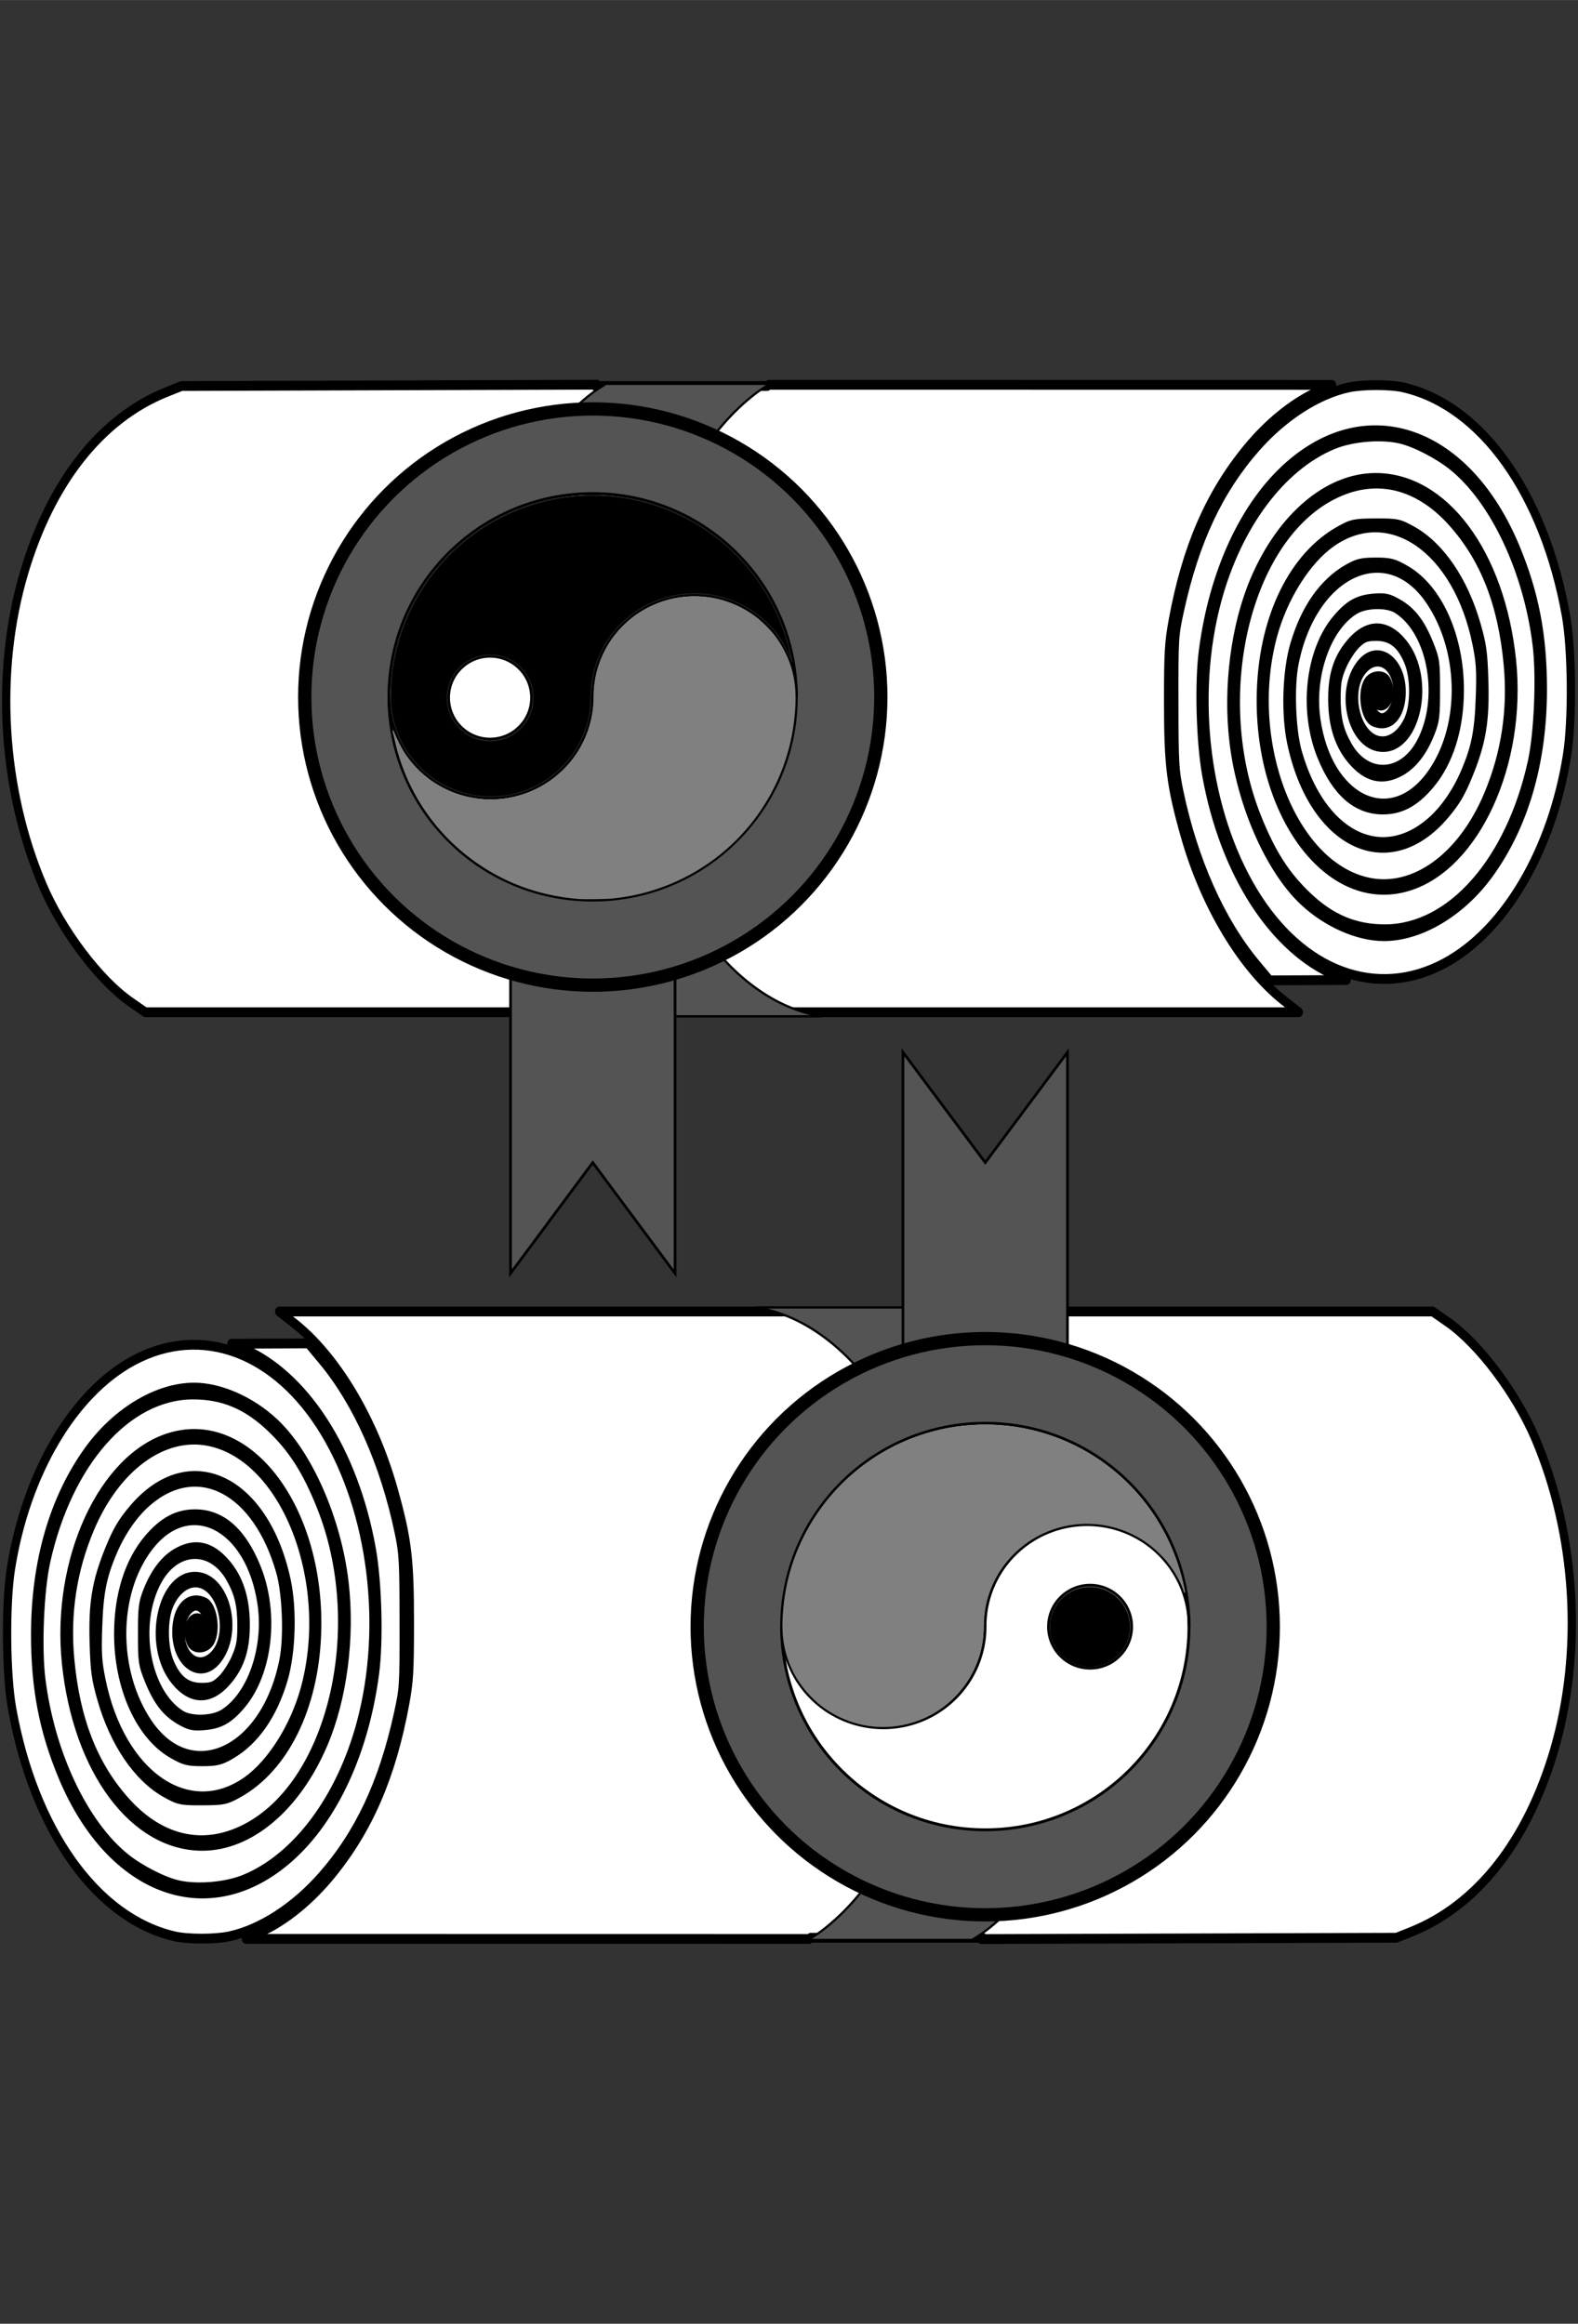 <?xml version="1.0" encoding="UTF-8" standalone="no"?>
<!-- Created with Inkscape (http://www.inkscape.org/) -->

<svg
   xmlns:dc="http://purl.org/dc/elements/1.1/"
   xmlns:cc="http://creativecommons.org/ns#"
   xmlns:rdf="http://www.w3.org/1999/02/22-rdf-syntax-ns#"
   xmlns:svg="http://www.w3.org/2000/svg"
   xmlns="http://www.w3.org/2000/svg"
   xmlns:sodipodi="http://sodipodi.sourceforge.net/DTD/sodipodi-0.dtd"
   xmlns:inkscape="http://www.inkscape.org/namespaces/inkscape"
   sodipodi:docname="from_shadow-self.svg"
   inkscape:version="0.92.4 (5da689c313, 2019-01-14)"
   version="1.1"
   id="svg2"
   viewBox="0 0 720 1060"
   height="11.778in"
   width="8in"
   inkscape:export-filename="C:\Users\Giltwist\Dropbox\Tarot\Minors\export\from-shadow_self.png"
   inkscape:export-xdpi="300"
   inkscape:export-ydpi="300">
  <rect x="0" y="0" width="720" height="1060" fill="#333333" stroke="none"/>
  <sodipodi:namedview
     inkscape:window-maximized="1"
     inkscape:window-y="-8"
     inkscape:window-x="-8"
     inkscape:window-height="1377"
     inkscape:window-width="2560"
     units="in"
     showgrid="false"
     inkscape:current-layer="layer1"
     inkscape:document-units="px"
     inkscape:cy="370.51322"
     inkscape:cx="-113.08021"
     inkscape:zoom="0.98994949"
     inkscape:pageshadow="2"
     inkscape:pageopacity="0"
     borderopacity="1.0"
     bordercolor="#666666"
     pagecolor="#000000"
     id="base"
     showguides="true"
     inkscape:guide-bbox="true">
    <sodipodi:guide
       position="360.017,456.613"
       orientation="1,0"
       id="guide4140"
       inkscape:locked="false" />
    <sodipodi:guide
       position="341.518,529.688"
       orientation="0,1"
       id="guide4149"
       inkscape:locked="false" />
  </sodipodi:namedview>
  <defs
     id="defs4">
    <inkscape:path-effect
       effect="powerstroke"
       id="path-effect4186"
       is_visible="true"
       offset_points="0,0.5"
       sort_points="true"
       interpolator_type="CubicBezierJohan"
       interpolator_beta="0.2"
       start_linecap_type="zerowidth"
       linejoin_type="round"
       miter_limit="4"
       end_linecap_type="zerowidth"
       cusp_linecap_type="round" />
  </defs>
  <g
     inkscape:label="Layer 1"
     inkscape:groupmode="layer"
     id="layer1"
     transform="translate(0,7.638)">
    <g
       transform="matrix(1,0,0,1.18,-0.304,-152.394)"
       id="g882-6-7">
      <path
         inkscape:connector-curvature="0"
         id="path873-5-2"
         transform="matrix(0.938,0,0,0.938,0,-7.638)"
         d="m 136.141,679.434 7.061,4.693 c 20.538,13.655 38.835,39.445 48.445,68.285 6.812,20.441 8.047,28.856 8.047,54.807 0,20.401 -0.28,24.527 -2.301,33.84 -6.424,29.611 -17.66,51.652 -35.953,70.533 -9.861,10.178 -21.58,18.336 -32.99,22.963 l -8.492,3.443 136.971,0.018 136.973,0.018 0.783,-0.506 h 83.688 l -0.82,0.547 101.016,-0.273 101.016,-0.273 7.07,-2.389 c 32.021,-10.817 56.496,-37.09 69.586,-74.697 C 770.455,819.598 767.042,771.33 747.135,731.688 737.772,713.044 719.686,692.698 704.5,683.727 l -7.268,-4.293 H 679.582 520.482 253.328 Z"
         style="opacity:1;fill:#ffffff;fill-opacity:1;fill-rule:nonzero;stroke:#000000;stroke-width:4.041;stroke-linecap:round;stroke-linejoin:round;stroke-miterlimit:4;stroke-dasharray:none;stroke-dashoffset:0;stroke-opacity:1;paint-order:stroke markers fill" />
      <path
         transform="matrix(0.938,0,0,0.938,0,-7.638)"
         inkscape:connector-curvature="0"
         id="path875-2-4"
         d="M 85.182,936.934 C 47.321,929.506 16.866,893.313 6.205,843.078 3.207,828.95 2.917,800.075 5.627,785.5 12.956,746.077 36.023,712.887 65.328,699.6 c 33.06,-14.99 69.353,-3.461 92.81,29.483 23.306,32.732 30.299,80.198 17.689,120.057 -9.854,31.145 -31.257,55.506 -56.543,64.355 -9.029,3.16 -23.062,4.182 -32.385,2.357 C 79.657,914.435 68.288,909.459 61.288,904.643 41.013,890.693 24.882,861.641 20.403,831.006 c -1.904,-13.018 -0.75,-36.658 2.372,-48.611 10.713,-41.02 39.519,-68.74 71.447,-68.756 14.438,-0.007 25.994,4.077 37.374,13.21 10.8,8.668 17.719,17.81 24.757,32.712 22.98,48.658 6.399,112.327 -34.395,132.072 -21.036,10.182 -42.694,6.6 -60.254,-9.965 -15.789,-14.894 -24.527,-33.797 -27.256,-58.959 -2.04,-18.81 1.18,-36.76 9.665,-53.878 12.689,-25.598 35.832,-39.922 58.078,-35.946 37.173,6.643 60.554,58.1 46.398,102.111 -5.063,15.741 -16.322,30.906 -28.283,38.096 -28.246,16.979 -61.275,-2.507 -70.633,-41.672 -1.838,-7.692 -2.083,-11.021 -1.634,-22.183 0.563,-14.005 2.143,-20.779 7.195,-30.864 4.212,-8.407 10.212,-15.767 16.821,-20.632 24.431,-17.985 53.158,-5.187 64.573,28.768 3.085,9.176 3.857,27.171 1.58,36.843 -8.924,37.912 -45.074,52.063 -65.875,25.787 -16.955,-21.417 -16.767,-53.704 0.423,-72.824 19.643,-21.848 49.248,-9.092 54.847,23.631 3.134,18.318 -5.084,38.281 -18.711,45.453 -5.253,2.764 -15.699,2.971 -20.485,0.406 -17.165,-9.202 -22.966,-37.372 -11.434,-55.52 8.941,-14.072 26.354,-14.603 35.313,-1.078 4.177,6.307 5.565,11.43 5.499,20.307 -0.045,6.055 -0.569,8.345 -2.981,13.033 -1.61,3.128 -4.673,7.095 -6.808,8.817 -3.33,2.684 -4.706,3.13 -9.675,3.13 -7.173,0 -11.839,-3.133 -15.382,-10.327 -3.266,-6.633 -3.31,-18.079 -0.093,-24.186 2.883,-5.472 7.696,-8.878 12.547,-8.878 12.977,0 19.065,22.197 8.39,30.594 -7.145,5.62 -15.644,0.145 -15.644,-10.079 0,-5.62 3.701,-10.964 7.593,-10.964 3.125,0 6.55,4.478 6.55,8.566 0,4.137 -3.347,7.519 -5.868,5.929 -2.128,-1.342 -2.267,-6.565 -0.193,-7.251 1.313,-0.434 1.326,-0.271 0.093,1.221 -1.743,2.111 0.121,4.857 2.013,2.965 1.63,-1.63 0.69,-5.802 -1.397,-6.2 -4.071,-0.776 -6.279,5.177 -3.704,9.988 1.593,2.977 7.357,2.65 9.445,-0.536 3.043,-4.643 1.234,-14.466 -2.96,-16.076 -7.584,-2.91 -13.592,2.491 -13.592,12.218 0,13.042 11.896,19.838 19.893,11.366 10.535,-11.162 4.519,-32.736 -9.492,-34.041 -17.535,-1.633 -25.239,27.902 -11.11,42.595 8.16,8.485 17.621,8.34 26.089,-0.4 6.036,-6.23 8.474,-13.049 8.322,-23.273 -0.152,-10.193 -3.202,-18.089 -9.351,-24.212 -7.332,-7.3 -15.047,-8.829 -23.854,-4.728 -6.051,2.818 -10.966,8.147 -14.538,15.761 -2.373,5.059 -2.628,6.777 -2.628,17.724 0,11.463 0.17,12.481 3.134,18.736 4.11,8.673 8.399,13.41 15.116,16.697 4.621,2.261 6.48,2.616 11.8,2.257 7.856,-0.53 12.299,-2.63 18.335,-8.665 13.124,-13.124 16.317,-37.486 7.364,-56.176 -7.072,-14.763 -17.062,-22.138 -29.99,-22.138 -8.715,0 -15.72,3.174 -22.938,10.392 -9.346,9.346 -14.437,23.064 -14.437,38.898 0,21.888 10.382,41.498 26.056,49.214 5.911,2.91 7.719,3.314 14.834,3.314 6.845,0 9.004,-0.443 13.911,-2.852 11.805,-5.797 20.603,-16.467 25.69,-31.155 3.78,-10.916 4.419,-28.478 1.465,-40.271 -10.54,-42.074 -47.647,-56.71 -74.838,-29.518 -5.341,5.341 -7.837,8.924 -11.442,16.423 -6.461,13.442 -8.172,22.194 -7.573,38.752 0.416,11.505 0.91,14.54 3.723,22.863 6.09,18.02 17.529,32.238 31.117,38.674 6.449,3.055 7.516,3.246 17.968,3.213 10.272,-0.032 11.608,-0.269 17.678,-3.14 22.282,-10.539 36.663,-35.094 38.073,-65.011 2.416,-51.264 -32.99,-91.413 -71.718,-81.326 -32.755,8.532 -55.522,50.581 -50.323,92.946 5.408,44.063 32.883,75.253 66.29,75.253 23.198,0 45.883,-16.217 58.958,-42.149 9.446,-18.735 13.301,-43.958 10.164,-66.508 -3.572,-25.684 -17.491,-52.53 -34.021,-65.618 -11.303,-8.95 -26.431,-14.587 -39.142,-14.587 -17.718,0 -37.711,10.062 -51.188,25.763 -17.134,19.961 -26.094,46.103 -26.084,76.108 0.007,22.047 3.955,39.392 13.27,58.305 23.621,47.957 71.847,62.486 110.631,33.331 21.429,-16.108 36.417,-43.569 41.405,-75.858 2.071,-13.407 1.306,-37.49 -1.628,-51.259 -8.595,-40.337 -32.616,-71.767 -63.173,-82.659 l -5.051,-1.8 18.715,-0.074 18.715,-0.074 6.703,6.819 c 17.03,17.324 30.258,42.514 37.267,70.963 2.177,8.835 2.367,11.76 2.404,36.871 0.039,26.791 -0.011,27.471 -2.844,38.386 -7.366,28.383 -19.053,49.407 -37.124,66.78 -13.261,12.749 -29.74,21.783 -44.778,24.547 -6.928,1.274 -20.278,1.275 -26.76,0.004 z"
         style="opacity:1;fill:#ffffff;fill-opacity:1;fill-rule:nonzero;stroke:#000000;stroke-width:4.041;stroke-linecap:round;stroke-linejoin:round;stroke-miterlimit:4;stroke-dasharray:none;stroke-dashoffset:0;stroke-opacity:1;paint-order:stroke markers fill" />
    </g>
    <path
       style="opacity:1;fill:#545454;fill-opacity:1;fill-rule:nonzero;stroke:#000000;stroke-width:1.023;stroke-linecap:square;stroke-linejoin:miter;stroke-miterlimit:4;stroke-dasharray:none;stroke-dashoffset:0;stroke-opacity:1;paint-order:markers fill stroke"
       d="m 443.503,877.277 c 2.076,-1.304 4.161,-2.585 6.154,-4.095 2.799,-2.12 5.513,-4.437 8.139,-6.938 2.626,-2.501 5.165,-5.185 7.608,-8.038 2.443,-2.853 4.792,-5.875 7.042,-9.05 2.25,-3.175 4.401,-6.503 6.447,-9.971 2.046,-3.468 3.987,-7.076 5.819,-10.807 1.832,-3.731 3.553,-7.587 5.16,-11.552 1.607,-3.965 3.099,-8.04 4.47,-12.209 1.371,-4.169 2.621,-8.433 3.746,-12.777 1.125,-4.344 2.125,-8.769 2.994,-13.258 0.868,-4.49 1.605,-9.045 2.206,-13.65 0.601,-4.606 1.066,-9.261 1.39,-13.953 0.323,-4.692 0.505,-9.422 0.54,-14.17 0.035,-4.749 -0.077,-9.518 -0.341,-14.295 -0.264,-4.776 -0.679,-9.559 -1.252,-14.334 -0.573,-4.775 -1.303,-9.541 -2.195,-14.284 -0.735,-3.902 -1.57,-7.728 -2.499,-11.469 -0.93,-3.741 -1.954,-7.399 -3.067,-10.968 -1.114,-3.569 -2.315,-7.05 -3.602,-10.437 -1.286,-3.387 -2.657,-6.681 -4.105,-9.875 -1.448,-3.194 -2.972,-6.29 -4.57,-9.281 -1.598,-2.991 -3.269,-5.879 -5.006,-8.656 -1.737,-2.777 -3.542,-5.444 -5.407,-7.996 -1.865,-2.553 -3.791,-4.991 -5.773,-7.308 -1.982,-2.318 -4.021,-4.516 -6.108,-6.588 -2.088,-2.072 -4.225,-4.019 -6.407,-5.835 -2.182,-1.816 -4.409,-3.502 -6.674,-5.051 -2.265,-1.549 -4.569,-2.962 -6.907,-4.234 -2.337,-1.272 -4.708,-2.403 -7.106,-3.388 -2.398,-0.984 -4.825,-1.82 -7.273,-2.506 -2.351,-0.659 -4.725,-1.161 -7.112,-1.535 h -74.813 c 2.387,0.374 4.759,0.876 7.11,1.535 2.448,0.686 4.875,1.522 7.273,2.506 2.398,0.984 4.769,2.116 7.106,3.388 2.337,1.272 4.641,2.685 6.907,4.234 2.265,1.549 4.492,3.235 6.674,5.051 2.182,1.816 4.321,3.762 6.409,5.835 2.088,2.072 4.125,4.27 6.107,6.588 1.982,2.318 3.908,4.756 5.773,7.308 1.865,2.553 3.67,5.219 5.407,7.996 1.737,2.777 3.408,5.665 5.006,8.656 1.598,2.991 3.124,6.086 4.572,9.281 1.448,3.194 2.817,6.488 4.103,9.875 1.286,3.387 2.488,6.867 3.602,10.437 1.114,3.569 2.139,7.227 3.069,10.968 0.93,3.741 1.763,7.567 2.498,11.469 0.893,4.743 1.624,9.509 2.197,14.284 0.573,4.774 0.989,9.557 1.252,14.334 0.264,4.777 0.374,9.546 0.339,14.295 -0.035,4.749 -0.217,9.478 -0.54,14.17 -0.323,4.692 -0.789,9.347 -1.39,13.953 -0.601,4.606 -1.338,9.161 -2.206,13.65 -0.868,4.49 -1.867,8.914 -2.992,13.258 -1.125,4.344 -2.377,8.608 -3.748,12.777 -1.371,4.169 -2.861,8.244 -4.468,12.209 -1.607,3.965 -3.328,7.82 -5.16,11.552 -1.832,3.731 -3.775,7.339 -5.821,10.807 -2.046,3.468 -4.195,6.796 -6.445,9.971 -2.25,3.175 -4.601,6.197 -7.044,9.05 -2.443,2.853 -4.98,5.537 -7.606,8.038 -2.626,2.501 -5.342,4.819 -8.141,6.938 -1.993,1.51 -4.078,2.792 -6.154,4.095 z"
       id="rect1068-3"
       inkscape:connector-curvature="0" />
    <path
       style="opacity:1;fill:#545454;fill-opacity:1;fill-rule:nonzero;stroke:#000000;stroke-width:1.223;stroke-linecap:square;stroke-linejoin:miter;stroke-miterlimit:4;stroke-dasharray:none;stroke-dashoffset:0;stroke-opacity:1;paint-order:markers fill stroke"
       d="M 411.998,656.637 V 472.365 l 37.548,50.31 37.515,-50.31 v 184.272 z"
       id="rect1190-4-8"
       inkscape:connector-curvature="0" />
    <circle
       style="opacity:1;fill:#545454;fill-opacity:1;fill-rule:evenodd;stroke:#000000;stroke-width:6.051;stroke-linecap:butt;stroke-linejoin:miter;stroke-miterlimit:4;stroke-dasharray:none;stroke-dashoffset:0;stroke-opacity:1;paint-order:markers stroke fill"
       id="path868-7"
       cx="-449.529"
       cy="-734.405"
       r="131.427"
       transform="scale(-1)" />
    <g
       id="g891"
       transform="matrix(0.435,0,0,0.434,589.982,507.625)">
      <circle
         r="213.647"
         cy="522.33"
         cx="-322.798"
         id="path4148-6"
         style="fill:#ffffff;fill-opacity:1;fill-rule:evenodd;stroke:#000000;stroke-width:3;stroke-linecap:round;stroke-linejoin:miter;stroke-miterlimit:4;stroke-dasharray:none;stroke-dashoffset:0;stroke-opacity:1" />
      <g
         transform="matrix(1.001,0,0,1,-682.919,-0.03)"
         id="g4194-3">
        <path
           style="fill:none;fill-opacity:1;fill-rule:evenodd;stroke:#000000;stroke-width:3.02;stroke-linecap:round;stroke-linejoin:miter;stroke-miterlimit:4;stroke-dasharray:none;stroke-dashoffset:0;stroke-opacity:1"
           d="m 359.509,522.395 v 0 A 106.564,106.362 0 0 1 252.945,628.757 106.564,106.362 0 0 1 146.381,522.395"
           id="path4172-6"
           inkscape:connector-curvature="0" />
        <path
           style="fill:none;fill-opacity:1;fill-rule:evenodd;stroke:#000000;stroke-width:3.025;stroke-linecap:round;stroke-linejoin:miter;stroke-miterlimit:4;stroke-dasharray:none;stroke-dashoffset:0;stroke-opacity:1"
           d="m 359.499,521.623 v 0 A 106.919,106.357 0 0 1 466.418,415.266 106.919,106.357 0 0 1 573.337,521.623"
           id="path4172-9-8"
           inkscape:connector-curvature="0" />
      </g>
      <circle
         r="43.571"
         cy="522.505"
         cx="-212.894"
         id="path4202-9-8"
         style="fill:#ffffff;fill-opacity:1;fill-rule:evenodd;stroke:#000000;stroke-width:3;stroke-linecap:round;stroke-linejoin:miter;stroke-miterlimit:4;stroke-dasharray:none;stroke-dashoffset:0;stroke-opacity:1" />
      <path
         sodipodi:nodetypes="ssssssssscscsssscss"
         transform="matrix(0.938,0,0,0.938,0,-7.638)"
         inkscape:connector-curvature="0"
         id="path864"
         d="m -465.204,676.823 c -21.021,-1.227 -42.563,-9.043 -59.643,-21.639 -14.702,-10.842 -27.413,-26.24 -34.799,-42.154 -8.391,-18.079 -11.574,-35.276 -10.557,-57.031 1.635,-34.954 10.295,-66.827 26.339,-96.938 32.734,-61.435 91.993,-104.443 160.446,-116.446 21.076,-3.696 43.263,-4.369 64.643,-1.963 54.725,6.159 106.083,32.683 142.78,73.74 24.176,27.048 42.05,60.75 51.099,95.558 1.441,5.544 3.205,13.398 3.187,14.19 1.446,6.436 -1.269,-2.623 -2.017,-4.391 -4.379,-10.358 -10.715,-20.655 -18.127,-29.458 -3.574,-4.245 -11.748,-12.173 -16.171,-15.684 -35.442,-28.135 -83.855,-33.234 -124.371,-13.098 -27.363,13.599 -48.409,37.707 -58.015,66.455 -4.101,12.274 -5.608,21.641 -6.033,37.5 -0.229,8.547 -0.569,12.445 -1.633,18.75 -4.794,28.409 -20.907,54.22 -44.628,71.488 -20.725,15.087 -46.627,22.634 -72.5,21.123 z"
         style="opacity:1;fill:#808080;fill-opacity:1;fill-rule:nonzero;stroke:#808080;stroke-width:1.274;stroke-linecap:round;stroke-linejoin:round;stroke-miterlimit:4;stroke-dasharray:0.637, 0.637;stroke-dashoffset:0;stroke-opacity:1;paint-order:stroke markers fill" />
      <path
         transform="matrix(0.938,0,0,0.938,0,-7.638)"
         inkscape:connector-curvature="0"
         id="path870"
         d="m -229.701,610.249 c -15.21,-0.979 -28.725,-9.343 -36.245,-22.43 -3.07,-5.342 -4.926,-10.987 -5.686,-17.286 -0.237,-1.96 -0.324,-6.115 -0.173,-8.183 0.64,-8.75 3.733,-16.981 8.985,-23.915 4.298,-5.674 9.885,-10.252 16.241,-13.309 4.868,-2.341 9.788,-3.713 15.405,-4.298 1.699,-0.177 6.916,-0.149 8.646,0.046 7.327,0.827 13.991,3.195 19.97,7.094 2.642,1.723 4.71,3.418 7.15,5.86 2.89,2.892 4.851,5.402 6.922,8.863 0.844,1.41 2.448,4.683 3.062,6.247 4.787,12.198 4.12,25.535 -1.858,37.13 -3.775,7.322 -9.553,13.504 -16.599,17.759 -6.137,3.706 -13.061,5.892 -20.24,6.39 -1.183,0.082 -4.499,0.1 -5.58,0.031 z"
         style="opacity:1;fill:#000000;fill-opacity:1;fill-rule:nonzero;stroke:#1c1c1c;stroke-width:0.318;stroke-linecap:round;stroke-linejoin:round;stroke-miterlimit:4;stroke-dasharray:0.159, 0.159;stroke-dashoffset:0;stroke-opacity:1;paint-order:stroke markers fill" />
    </g>
    <g
       transform="matrix(-1,0,0,-1.18,720.304,1197.119)"
       id="g882-6">
      <path
         inkscape:connector-curvature="0"
         id="path873-5"
         transform="matrix(0.938,0,0,0.938,0,-7.638)"
         d="m 136.141,679.434 7.061,4.693 c 20.538,13.655 38.835,39.445 48.445,68.285 6.812,20.441 8.047,28.856 8.047,54.807 0,20.401 -0.28,24.527 -2.301,33.84 -6.424,29.611 -17.66,51.652 -35.953,70.533 -9.861,10.178 -21.58,18.336 -32.99,22.963 l -8.492,3.443 136.971,0.018 136.973,0.018 0.783,-0.506 h 83.688 l -0.82,0.547 101.016,-0.273 101.016,-0.273 7.07,-2.389 c 32.021,-10.817 56.496,-37.09 69.586,-74.697 C 770.455,819.598 767.042,771.33 747.135,731.688 737.772,713.044 719.686,692.698 704.5,683.727 l -7.268,-4.293 H 679.582 520.482 253.328 Z"
         style="opacity:1;fill:#ffffff;fill-opacity:1;fill-rule:nonzero;stroke:#000000;stroke-width:4.041;stroke-linecap:round;stroke-linejoin:round;stroke-miterlimit:4;stroke-dasharray:none;stroke-dashoffset:0;stroke-opacity:1;paint-order:stroke markers fill" />
      <path
         transform="matrix(0.938,0,0,0.938,0,-7.638)"
         inkscape:connector-curvature="0"
         id="path875-2"
         d="M 85.182,936.934 C 47.321,929.506 16.866,893.313 6.205,843.078 3.207,828.95 2.917,800.075 5.627,785.5 12.956,746.077 36.023,712.887 65.328,699.6 c 33.06,-14.99 69.353,-3.461 92.81,29.483 23.306,32.732 30.299,80.198 17.689,120.057 -9.854,31.145 -31.257,55.506 -56.543,64.355 -9.029,3.16 -23.062,4.182 -32.385,2.357 C 79.657,914.435 68.288,909.459 61.288,904.643 41.013,890.693 24.882,861.641 20.403,831.006 c -1.904,-13.018 -0.75,-36.658 2.372,-48.611 10.713,-41.02 39.519,-68.74 71.447,-68.756 14.438,-0.007 25.994,4.077 37.374,13.21 10.8,8.668 17.719,17.81 24.757,32.712 22.98,48.658 6.399,112.327 -34.395,132.072 -21.036,10.182 -42.694,6.6 -60.254,-9.965 -15.789,-14.894 -24.527,-33.797 -27.256,-58.959 -2.04,-18.81 1.18,-36.76 9.665,-53.878 12.689,-25.598 35.832,-39.922 58.078,-35.946 37.173,6.643 60.554,58.1 46.398,102.111 -5.063,15.741 -16.322,30.906 -28.283,38.096 -28.246,16.979 -61.275,-2.507 -70.633,-41.672 -1.838,-7.692 -2.083,-11.021 -1.634,-22.183 0.563,-14.005 2.143,-20.779 7.195,-30.864 4.212,-8.407 10.212,-15.767 16.821,-20.632 24.431,-17.985 53.158,-5.187 64.573,28.768 3.085,9.176 3.857,27.171 1.58,36.843 -8.924,37.912 -45.074,52.063 -65.875,25.787 -16.955,-21.417 -16.767,-53.704 0.423,-72.824 19.643,-21.848 49.248,-9.092 54.847,23.631 3.134,18.318 -5.084,38.281 -18.711,45.453 -5.253,2.764 -15.699,2.971 -20.485,0.406 -17.165,-9.202 -22.966,-37.372 -11.434,-55.52 8.941,-14.072 26.354,-14.603 35.313,-1.078 4.177,6.307 5.565,11.43 5.499,20.307 -0.045,6.055 -0.569,8.345 -2.981,13.033 -1.61,3.128 -4.673,7.095 -6.808,8.817 -3.33,2.684 -4.706,3.13 -9.675,3.13 -7.173,0 -11.839,-3.133 -15.382,-10.327 -3.266,-6.633 -3.31,-18.079 -0.093,-24.186 2.883,-5.472 7.696,-8.878 12.547,-8.878 12.977,0 19.065,22.197 8.39,30.594 -7.145,5.62 -15.644,0.145 -15.644,-10.079 0,-5.62 3.701,-10.964 7.593,-10.964 3.125,0 6.55,4.478 6.55,8.566 0,4.137 -3.347,7.519 -5.868,5.929 -2.128,-1.342 -2.267,-6.565 -0.193,-7.251 1.313,-0.434 1.326,-0.271 0.093,1.221 -1.743,2.111 0.121,4.857 2.013,2.965 1.63,-1.63 0.69,-5.802 -1.397,-6.2 -4.071,-0.776 -6.279,5.177 -3.704,9.988 1.593,2.977 7.357,2.65 9.445,-0.536 3.043,-4.643 1.234,-14.466 -2.96,-16.076 -7.584,-2.91 -13.592,2.491 -13.592,12.218 0,13.042 11.896,19.838 19.893,11.366 10.535,-11.162 4.519,-32.736 -9.492,-34.041 -17.535,-1.633 -25.239,27.902 -11.11,42.595 8.16,8.485 17.621,8.34 26.089,-0.4 6.036,-6.23 8.474,-13.049 8.322,-23.273 -0.152,-10.193 -3.202,-18.089 -9.351,-24.212 -7.332,-7.3 -15.047,-8.829 -23.854,-4.728 -6.051,2.818 -10.966,8.147 -14.538,15.761 -2.373,5.059 -2.628,6.777 -2.628,17.724 0,11.463 0.17,12.481 3.134,18.736 4.11,8.673 8.399,13.41 15.116,16.697 4.621,2.261 6.48,2.616 11.8,2.257 7.856,-0.53 12.299,-2.63 18.335,-8.665 13.124,-13.124 16.317,-37.486 7.364,-56.176 -7.072,-14.763 -17.062,-22.138 -29.99,-22.138 -8.715,0 -15.72,3.174 -22.938,10.392 -9.346,9.346 -14.437,23.064 -14.437,38.898 0,21.888 10.382,41.498 26.056,49.214 5.911,2.91 7.719,3.314 14.834,3.314 6.845,0 9.004,-0.443 13.911,-2.852 11.805,-5.797 20.603,-16.467 25.69,-31.155 3.78,-10.916 4.419,-28.478 1.465,-40.271 -10.54,-42.074 -47.647,-56.71 -74.838,-29.518 -5.341,5.341 -7.837,8.924 -11.442,16.423 -6.461,13.442 -8.172,22.194 -7.573,38.752 0.416,11.505 0.91,14.54 3.723,22.863 6.09,18.02 17.529,32.238 31.117,38.674 6.449,3.055 7.516,3.246 17.968,3.213 10.272,-0.032 11.608,-0.269 17.678,-3.14 22.282,-10.539 36.663,-35.094 38.073,-65.011 2.416,-51.264 -32.99,-91.413 -71.718,-81.326 -32.755,8.532 -55.522,50.581 -50.323,92.946 5.408,44.063 32.883,75.253 66.29,75.253 23.198,0 45.883,-16.217 58.958,-42.149 9.446,-18.735 13.301,-43.958 10.164,-66.508 -3.572,-25.684 -17.491,-52.53 -34.021,-65.618 -11.303,-8.95 -26.431,-14.587 -39.142,-14.587 -17.718,0 -37.711,10.062 -51.188,25.763 -17.134,19.961 -26.094,46.103 -26.084,76.108 0.007,22.047 3.955,39.392 13.27,58.305 23.621,47.957 71.847,62.486 110.631,33.331 21.429,-16.108 36.417,-43.569 41.405,-75.858 2.071,-13.407 1.306,-37.49 -1.628,-51.259 -8.595,-40.337 -32.616,-71.767 -63.173,-82.659 l -5.051,-1.8 18.715,-0.074 18.715,-0.074 6.703,6.819 c 17.03,17.324 30.258,42.514 37.267,70.963 2.177,8.835 2.367,11.76 2.404,36.871 0.039,26.791 -0.011,27.471 -2.844,38.386 -7.366,28.383 -19.053,49.407 -37.124,66.78 -13.261,12.749 -29.74,21.783 -44.778,24.547 -6.928,1.274 -20.278,1.275 -26.76,0.004 z"
         style="opacity:1;fill:#ffffff;fill-opacity:1;fill-rule:nonzero;stroke:#000000;stroke-width:4.041;stroke-linecap:round;stroke-linejoin:round;stroke-miterlimit:4;stroke-dasharray:none;stroke-dashoffset:0;stroke-opacity:1;paint-order:stroke markers fill" />
    </g>
    <path
       style="opacity:1;fill:#545454;fill-opacity:1;fill-rule:nonzero;stroke:#000000;stroke-width:1.023;stroke-linecap:square;stroke-linejoin:miter;stroke-miterlimit:4;stroke-dasharray:none;stroke-dashoffset:0;stroke-opacity:1;paint-order:markers fill stroke"
       d="m 276.497,167.447 c -2.076,1.304 -4.161,2.585 -6.154,4.095 -2.799,2.12 -5.513,4.437 -8.139,6.938 -2.626,2.501 -5.165,5.185 -7.608,8.038 -2.443,2.853 -4.792,5.875 -7.042,9.05 -2.25,3.175 -4.401,6.503 -6.447,9.971 -2.046,3.468 -3.987,7.076 -5.819,10.807 -1.832,3.731 -3.553,7.587 -5.16,11.552 -1.607,3.965 -3.099,8.04 -4.47,12.209 -1.371,4.169 -2.621,8.433 -3.746,12.777 -1.125,4.344 -2.125,8.769 -2.994,13.258 -0.868,4.49 -1.605,9.045 -2.206,13.65 -0.601,4.606 -1.066,9.261 -1.39,13.953 -0.323,4.692 -0.505,9.422 -0.54,14.17 -0.035,4.749 0.077,9.518 0.341,14.295 0.264,4.776 0.679,9.559 1.252,14.334 0.573,4.775 1.303,9.541 2.195,14.284 0.735,3.902 1.57,7.728 2.499,11.469 0.93,3.741 1.954,7.399 3.067,10.968 1.114,3.569 2.315,7.05 3.602,10.437 1.286,3.387 2.657,6.681 4.105,9.875 1.448,3.194 2.972,6.29 4.57,9.281 1.598,2.991 3.269,5.879 5.006,8.656 1.737,2.777 3.542,5.444 5.407,7.996 1.865,2.553 3.791,4.991 5.773,7.308 1.982,2.318 4.021,4.516 6.108,6.588 2.088,2.072 4.225,4.019 6.407,5.835 2.182,1.816 4.409,3.502 6.674,5.051 2.265,1.549 4.569,2.962 6.907,4.234 2.337,1.272 4.708,2.403 7.106,3.388 2.398,0.984 4.825,1.82 7.273,2.506 2.351,0.659 4.725,1.161 7.112,1.535 H 375 c -2.387,-0.374 -4.759,-0.876 -7.11,-1.535 -2.448,-0.686 -4.875,-1.522 -7.273,-2.506 -2.398,-0.984 -4.769,-2.116 -7.106,-3.388 -2.337,-1.272 -4.641,-2.685 -6.907,-4.234 -2.265,-1.549 -4.492,-3.235 -6.674,-5.051 -2.182,-1.816 -4.321,-3.762 -6.409,-5.835 -2.088,-2.072 -4.125,-4.27 -6.107,-6.588 -1.982,-2.318 -3.908,-4.756 -5.773,-7.308 -1.865,-2.553 -3.67,-5.219 -5.407,-7.996 -1.737,-2.777 -3.408,-5.665 -5.006,-8.656 -1.598,-2.991 -3.124,-6.086 -4.572,-9.281 -1.448,-3.194 -2.817,-6.488 -4.103,-9.875 -1.286,-3.387 -2.488,-6.867 -3.602,-10.437 -1.114,-3.569 -2.139,-7.227 -3.069,-10.968 -0.93,-3.741 -1.763,-7.567 -2.498,-11.469 -0.893,-4.743 -1.624,-9.509 -2.197,-14.284 -0.573,-4.774 -0.989,-9.557 -1.252,-14.334 -0.264,-4.777 -0.374,-9.546 -0.339,-14.295 0.035,-4.749 0.217,-9.478 0.54,-14.17 0.323,-4.692 0.789,-9.347 1.39,-13.953 0.601,-4.606 1.338,-9.161 2.206,-13.65 0.868,-4.49 1.867,-8.914 2.992,-13.258 1.125,-4.344 2.377,-8.608 3.748,-12.777 1.371,-4.169 2.861,-8.244 4.468,-12.209 1.607,-3.965 3.328,-7.82 5.16,-11.552 1.832,-3.731 3.775,-7.339 5.821,-10.807 2.046,-3.468 4.195,-6.796 6.445,-9.971 2.25,-3.175 4.601,-6.197 7.044,-9.05 2.443,-2.853 4.98,-5.537 7.606,-8.038 2.626,-2.501 5.342,-4.819 8.141,-6.938 1.993,-1.51 4.078,-2.792 6.154,-4.095 z"
       id="rect1068"
       inkscape:connector-curvature="0" />
    <path
       style="opacity:1;fill:#545454;fill-opacity:1;fill-rule:nonzero;stroke:#000000;stroke-width:1.226;stroke-linecap:square;stroke-linejoin:miter;stroke-miterlimit:4;stroke-dasharray:none;stroke-dashoffset:0;stroke-opacity:1;paint-order:markers fill stroke"
       d="M 308.002,388.088 V 573.219 l -37.548,-50.545 -37.515,50.545 V 388.088 Z"
       id="rect1190-4"
       inkscape:connector-curvature="0" />
    <circle
       style="opacity:1;fill:#545454;fill-opacity:1;fill-rule:evenodd;stroke:#000000;stroke-width:6.051;stroke-linecap:butt;stroke-linejoin:miter;stroke-miterlimit:4;stroke-dasharray:none;stroke-dashoffset:0;stroke-opacity:1;paint-order:markers stroke fill"
       id="path868"
       cx="270.471"
       cy="310.32"
       r="131.427" />
    <g
       id="g900"
       transform="matrix(0.435,0,0,0.434,113.803,83.526)">
      <circle
         r="213.647"
         cy="522.362"
         cx="360"
         id="path4148"
         style="fill:#ffffff;fill-opacity:1;fill-rule:evenodd;stroke:#000000;stroke-width:3;stroke-linecap:round;stroke-linejoin:miter;stroke-miterlimit:4;stroke-dasharray:none;stroke-dashoffset:0;stroke-opacity:1" />
      <g
         transform="matrix(1.001,0,0,1,-0.121,0.003)"
         id="g4194">
        <path
           style="fill:none;fill-opacity:1;fill-rule:evenodd;stroke:#000000;stroke-width:3.02;stroke-linecap:round;stroke-linejoin:miter;stroke-miterlimit:4;stroke-dasharray:none;stroke-dashoffset:0;stroke-opacity:1"
           d="m 359.509,522.395 v 0 A 106.564,106.362 0 0 1 252.945,628.757 106.564,106.362 0 0 1 146.381,522.395"
           id="path4172"
           inkscape:connector-curvature="0" />
        <path
           style="fill:none;fill-opacity:1;fill-rule:evenodd;stroke:#000000;stroke-width:3.025;stroke-linecap:round;stroke-linejoin:miter;stroke-miterlimit:4;stroke-dasharray:none;stroke-dashoffset:0;stroke-opacity:1"
           d="m 359.499,521.623 v 0 A 106.919,106.357 0 0 1 466.418,415.266 106.919,106.357 0 0 1 573.337,521.623"
           id="path4172-9"
           inkscape:connector-curvature="0" />
      </g>
      <circle
         r="43.571"
         cy="523.219"
         cx="252.429"
         id="path4202"
         style="fill:#ffffff;fill-opacity:1;fill-rule:evenodd;stroke:#000000;stroke-width:3;stroke-linecap:round;stroke-linejoin:miter;stroke-miterlimit:4;stroke-dasharray:none;stroke-dashoffset:0;stroke-opacity:1" />
      <path
         sodipodi:nodetypes="ssccssssssssssscccsscs"
         transform="matrix(0.938,0,0,0.938,0,-7.638)"
         inkscape:connector-curvature="0"
         id="path862"
         d="m 368.516,790.956 c -36.412,-2.899 -69.611,-13.238 -99.482,-30.981 -54.771,-32.534 -92.761,-85.361 -106.214,-147.695 -1.242,-5.757 -3.279,-11.554 -1.668,-7.769 3.237,7.606 7.93,17.575 12.369,24.316 7.443,11.304 17.832,22.107 28.87,30.021 7.821,5.608 18.171,11.147 26.86,14.375 35.197,13.075 74.156,8.532 105.157,-12.262 8.609,-5.774 19.37,-15.619 25.552,-23.378 16.781,-21.058 25.518,-46.244 25.52,-73.56 10e-4,-17.009 4.052,-33.757 11.995,-49.595 5.336,-10.639 11.592,-19.23 20.484,-28.127 7.125,-7.13 10.181,-9.669 17.521,-14.563 13.041,-8.693 28.643,-14.85 43.929,-17.334 11.917,-1.937 24.868,-1.937 36.786,0 18.424,2.994 36.93,11.206 51.786,22.98 4.469,3.542 14.26,13.258 17.648,17.513 8.455,10.62 15.788,24.526 19.648,37.26 5.121,16.895 6.114,33.972 3.388,58.275 -9.817,87.519 -69.463,161.361 -152.872,189.258 -16.52,5.526 -31.415,8.715 -50.322,10.776 -6.045,0.659 -30.719,0.986 -36.954,0.489 z"
         style="opacity:1;fill:#808080;fill-opacity:1;fill-rule:nonzero;stroke:#808080;stroke-width:1.274;stroke-linecap:round;stroke-linejoin:round;stroke-miterlimit:4;stroke-dasharray:0.637, 0.637;stroke-dashoffset:0;stroke-opacity:1;paint-order:stroke markers fill" />
      <path
         sodipodi:nodetypes="csssssssscscsssscscsscccssscsscsc"
         transform="matrix(0.938,0,0,0.938,0,-7.638)"
         inkscape:connector-curvature="0"
         id="path882"
         d="m 258.768,676.519 c -36.379,-3.979 -67.508,-24.081 -85.884,-55.46 -6.589,-11.252 -11.677,-25.783 -13.779,-39.358 -1.465,-9.463 -1.365,-27.792 0.229,-41.761 7.114,-62.359 39.804,-119.044 90.148,-156.319 36.735,-27.198 81.05,-42.68 126.429,-44.169 24.319,-0.798 47.01,1.92 69.643,8.342 47.978,13.613 89.808,42.431 119.758,82.503 19.258,25.767 32.85,55.777 39.865,88.019 1.028,4.726 2.542,9.705 0.979,6.021 -3.928,-9.258 -11.393,-23.718 -18.056,-32.076 -3.675,-4.609 -12.579,-13.473 -17.367,-17.288 -14.553,-11.596 -31.041,-19.342 -49.523,-23.265 -12.641,-2.683 -28.912,-3.009 -42.178,-0.846 -17.931,2.925 -35.834,10.426 -50.017,20.956 -7.248,5.382 -15.341,12.978 -20.584,19.32 -13.858,16.764 -22.597,36.74 -25.571,58.453 -0.295,2.156 -0.69,8.461 -0.877,14.013 -0.187,5.551 -0.586,12.207 -0.887,14.791 -5.453,46.791 -40.227,85.366 -86.435,95.883 -8.222,1.871 -12.564,2.335 -23.036,2.457 -5.402,0.063 -11.188,-0.034 -12.857,-0.217 z m 17.028,-62.491 c 18.035,-2.422 33.557,-15.334 39.217,-32.621 1.897,-5.793 2.448,-9.989 2.228,-16.947 -0.151,-4.777 -0.371,-6.676 -1.116,-9.633 -4.659,-18.498 -19.216,-32.312 -37.949,-36.013 -4.762,-0.941 -13.796,-0.857 -18.597,0.173 -19.258,4.13 -33.554,18.573 -37.641,38.027 -1.018,4.848 -1.088,12.863 -0.153,17.746 1.875,9.797 6.106,17.98 12.941,25.028 7.43,7.661 16.194,12.249 26.9,14.083 3.346,0.573 10.483,0.652 14.171,0.157 z"
         style="opacity:1;fill:#000000;fill-opacity:1;fill-rule:nonzero;stroke:#1c1c1c;stroke-width:1.274;stroke-linecap:round;stroke-linejoin:round;stroke-miterlimit:4;stroke-dasharray:0.637, 0.637;stroke-dashoffset:0;stroke-opacity:1;paint-order:stroke markers fill" />
    </g>
  </g>
</svg>
